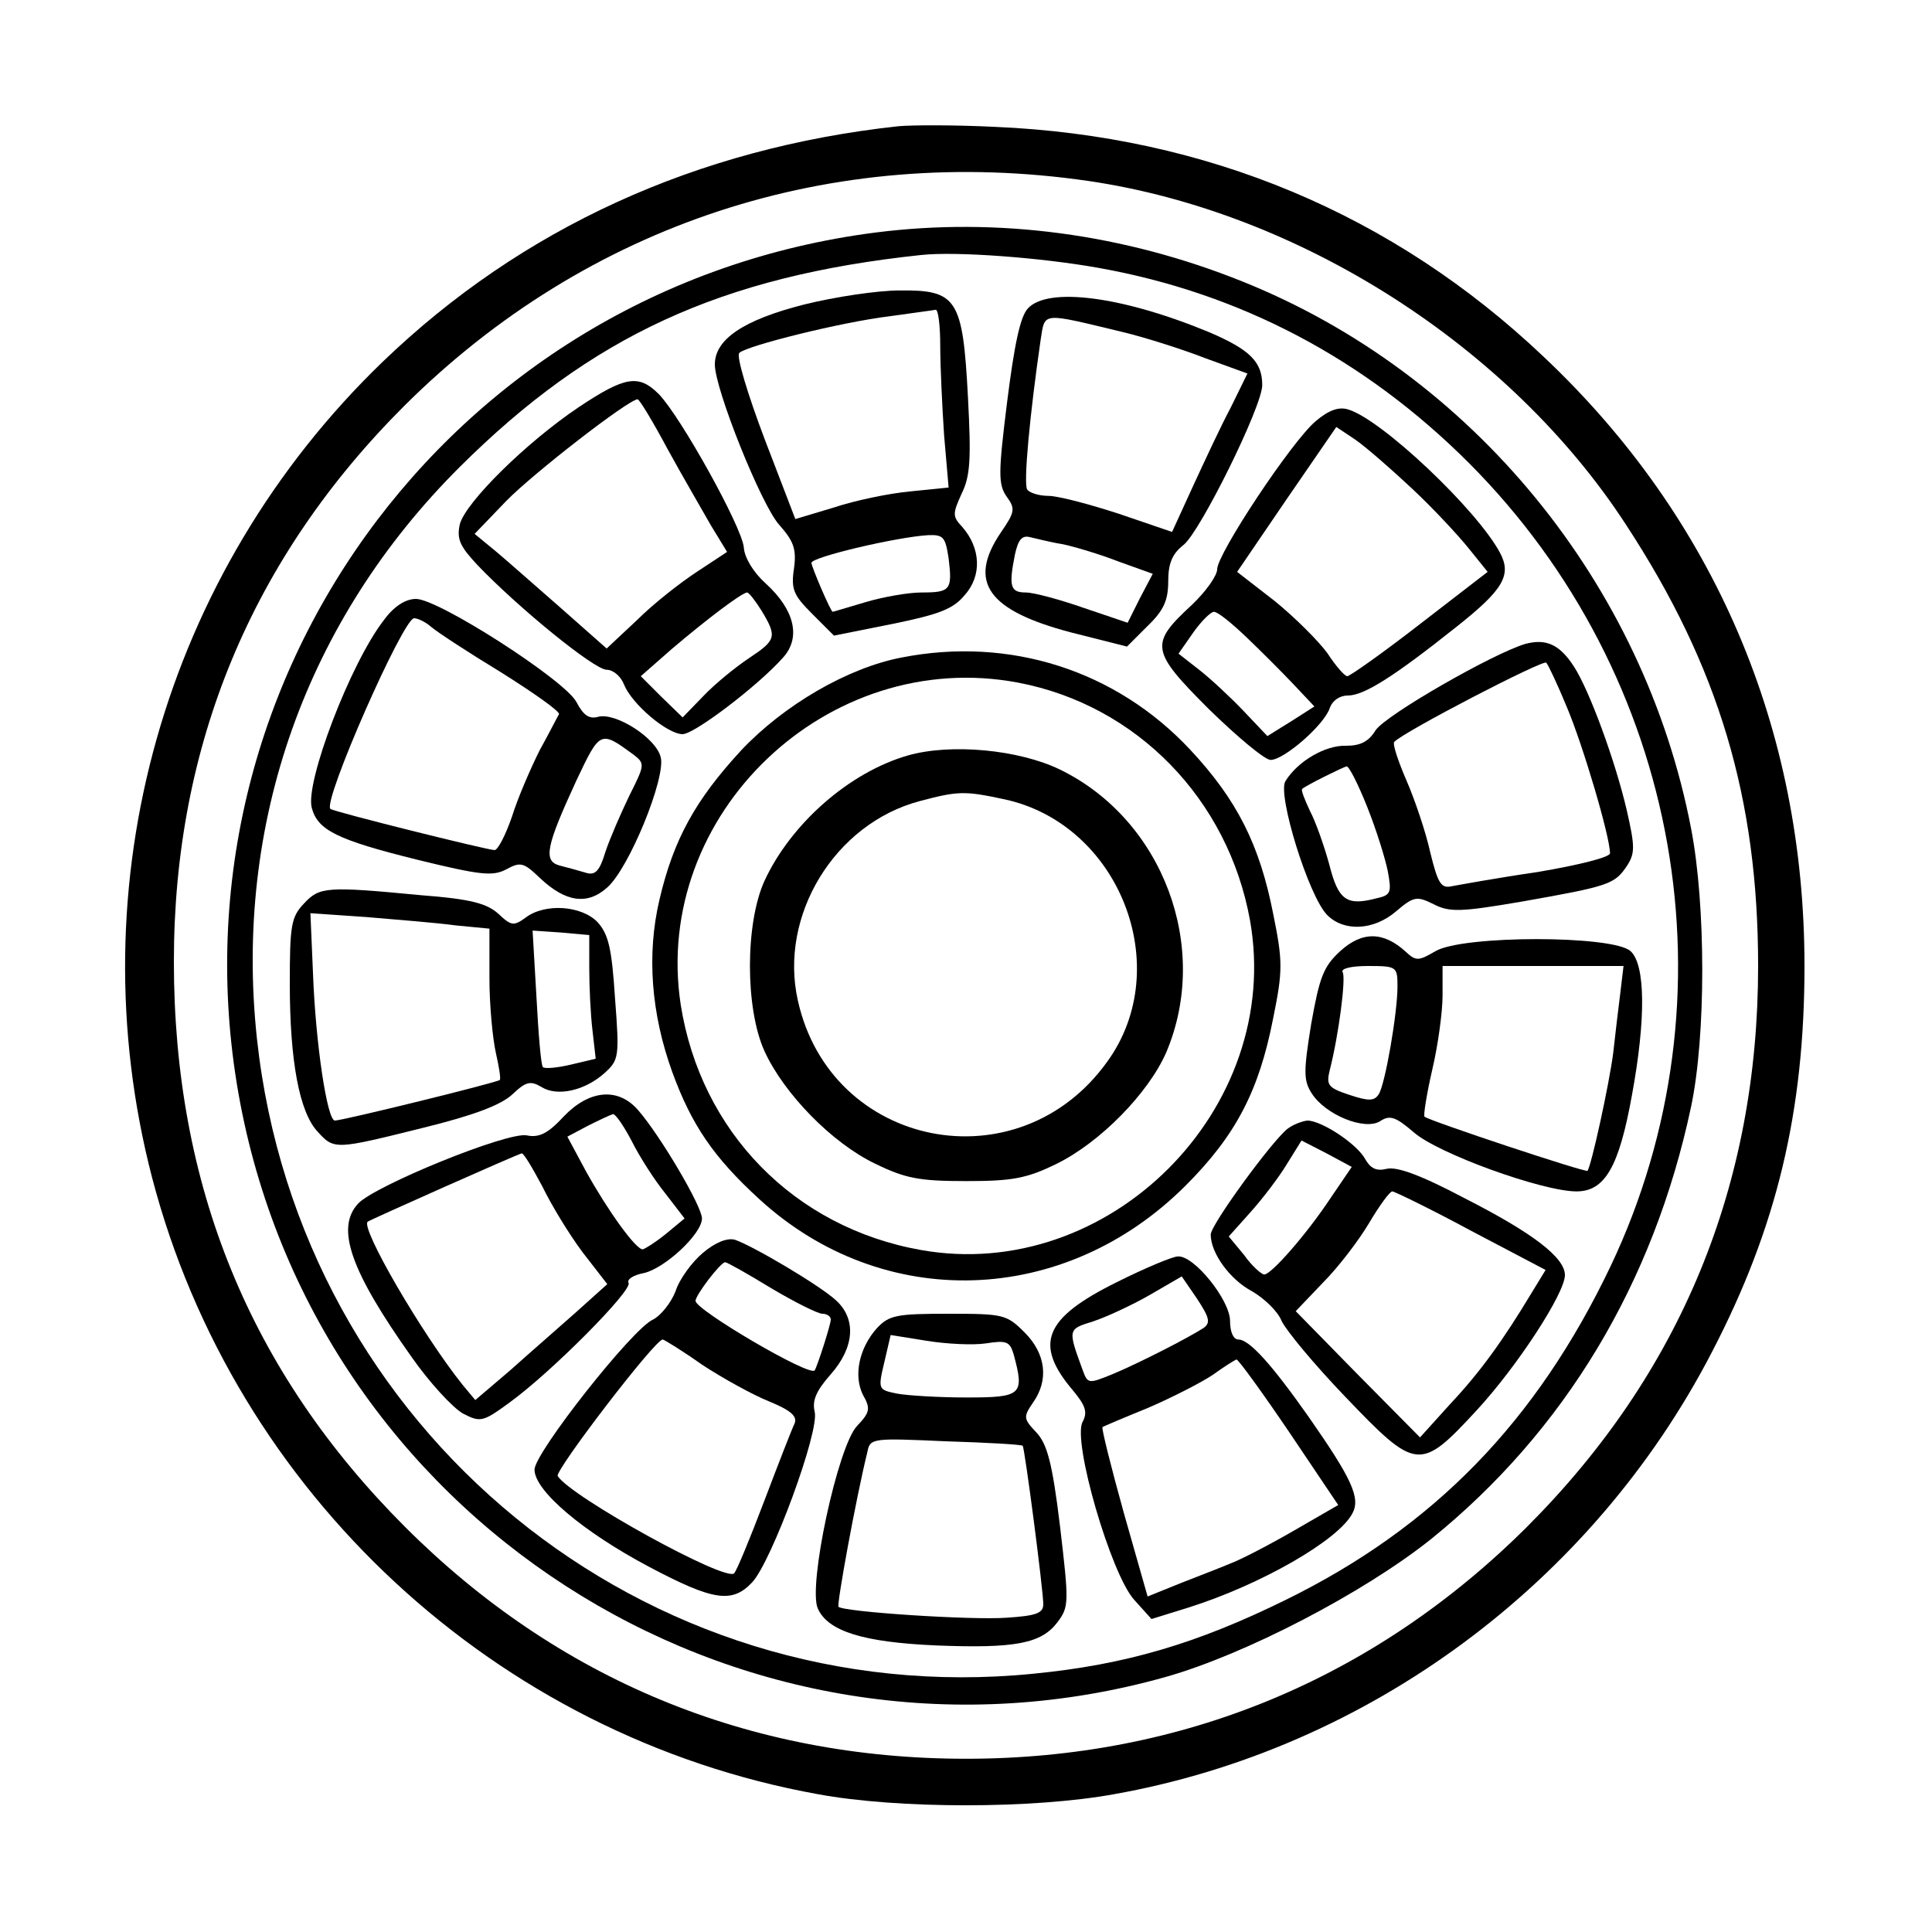 <?xml version="1.0" standalone="no"?>
<!DOCTYPE svg PUBLIC "-//W3C//DTD SVG 20010904//EN"
 "http://www.w3.org/TR/2001/REC-SVG-20010904/DTD/svg10.dtd">
<svg version="1.0" xmlns="http://www.w3.org/2000/svg"
 width="300pt" height="300pt" viewBox="0 0 300 300"
 preserveAspectRatio="xMidYMid meet">
<g transform="translate(0,300) scale(0.1,-0.1)"
fill="#000000" stroke="none">
<path d="M1395 2804 c-313 -34 -585 -158 -801 -366 -340 -328 -476 -811 -358
-1266 128 -491 535 -868 1034 -958 124 -23 334 -23 460 0 394 70 742 327 928
686 101 194 144 374 144 600 0 369 -140 696 -405 946 -234 222 -524 343 -852
357 -60 3 -128 3 -150 1z m295 -85 c328 -48 655 -257 835 -534 144 -220 205
-425 205 -685 0 -340 -120 -632 -359 -871 -237 -236 -535 -360 -871 -360 -337
0 -634 123 -871 360 -241 241 -359 530 -359 878 0 336 121 627 359 864 283
281 662 406 1061 348z"/>
<path d="M1360 2639 c-666 -85 -1117 -713 -984 -1367 133 -652 794 -1056 1434
-876 124 35 308 131 412 214 208 168 346 398 404 672 23 109 23 312 0 431 -73
381 -340 707 -697 850 -184 74 -380 100 -569 76z m346 -55 c219 -39 413 -141
575 -303 330 -331 418 -830 220 -1247 -115 -241 -274 -405 -504 -518 -138 -68
-249 -101 -393 -115 -603 -60 -1139 378 -1205 986 -36 334 76 650 315 888 204
203 405 296 716 329 54 6 187 -4 276 -20z"/>
<path d="M1248 2527 c-94 -24 -138 -54 -138 -93 0 -38 72 -218 100 -249 22
-25 27 -37 23 -67 -5 -33 -1 -42 28 -71 l34 -34 90 18 c73 15 95 23 113 45 27
30 25 73 -4 106 -15 16 -15 20 -1 51 14 28 15 55 10 151 -8 152 -17 166 -106
165 -34 0 -101 -10 -149 -22z m212 -64 c0 -32 3 -94 6 -139 l7 -81 -59 -6
c-33 -3 -86 -14 -119 -25 l-60 -18 -48 125 c-26 69 -44 128 -39 133 11 11 159
48 234 57 35 5 66 9 71 10 4 0 7 -25 7 -56z m13 -330 c6 -49 3 -53 -42 -53
-21 0 -60 -7 -87 -15 -27 -8 -50 -15 -51 -15 -3 0 -33 70 -33 76 0 9 132 40
181 43 24 1 27 -3 32 -36z"/>
<path d="M1596 2521 c-12 -13 -21 -57 -32 -144 -14 -112 -14 -129 -1 -148 14
-19 13 -24 -9 -56 -52 -77 -20 -121 109 -155 l87 -22 32 32 c25 24 32 40 32
69 0 28 6 43 24 57 26 21 122 215 122 248 0 36 -19 55 -82 82 -135 56 -251 71
-282 37z m149 -37 c33 -8 90 -26 126 -40 l66 -24 -26 -53 c-15 -28 -41 -84
-59 -123 l-32 -70 -82 28 c-46 15 -95 28 -110 28 -15 0 -30 5 -33 10 -6 9 4
116 21 233 7 43 0 42 129 11z m-95 -329 c19 -4 59 -16 87 -27 l53 -19 -20 -38
-19 -38 -68 23 c-37 13 -78 24 -90 24 -24 0 -27 9 -17 59 5 23 11 30 23 27 9
-2 32 -8 51 -11z"/>
<path d="M899 2368 c-82 -55 -176 -148 -185 -182 -5 -23 0 -34 27 -63 64 -67
182 -163 201 -163 10 0 22 -10 27 -23 12 -30 67 -77 91 -77 18 0 117 75 156
119 28 31 18 74 -27 115 -19 17 -33 40 -34 56 -3 32 -98 203 -132 238 -31 31
-52 28 -124 -20z m138 -66 c23 -42 54 -95 67 -118 l25 -41 -47 -31 c-26 -17
-68 -50 -93 -75 l-47 -44 -69 61 c-38 33 -84 74 -102 89 l-34 28 49 51 c42 43
189 157 204 158 3 0 24 -35 47 -78z m146 -251 c24 -40 22 -45 -20 -73 -21 -14
-53 -40 -71 -59 l-32 -33 -33 32 -32 32 49 43 c53 45 107 86 116 87 3 0 13
-13 23 -29z"/>
<path d="M2043 2346 c-37 -31 -153 -206 -153 -230 0 -10 -18 -35 -39 -55 -66
-61 -65 -71 26 -162 44 -43 87 -79 96 -79 21 0 84 55 92 81 4 11 15 19 28 19
25 0 71 29 169 107 72 57 86 80 67 115 -36 67 -183 206 -235 222 -15 5 -31 -1
-51 -18z m151 -106 c32 -30 71 -72 87 -92 l29 -36 -105 -81 c-58 -45 -109 -81
-113 -81 -4 0 -18 16 -31 36 -14 19 -51 56 -82 81 l-58 45 77 113 77 112 30
-20 c17 -12 56 -46 89 -77z m-259 -229 c22 -21 55 -54 73 -73 l33 -35 -36 -23
-37 -23 -37 39 c-20 21 -51 50 -69 64 l-32 25 23 33 c12 17 27 32 32 32 6 0
28 -18 50 -39z"/>
<path d="M596 2037 c-52 -67 -122 -251 -112 -291 9 -35 39 -50 164 -81 98 -24
117 -26 138 -15 22 12 27 11 52 -13 40 -38 74 -43 105 -15 34 30 91 170 83
202 -7 30 -70 70 -97 63 -14 -4 -23 2 -34 23 -18 34 -214 160 -249 160 -16 0
-34 -11 -50 -33z m73 -10 c9 -8 58 -40 109 -71 51 -32 92 -61 90 -65 -2 -3
-15 -29 -30 -56 -14 -28 -34 -74 -43 -103 -10 -29 -22 -52 -27 -52 -11 0 -252
60 -255 64 -12 12 113 296 130 296 6 0 18 -6 26 -13z m315 -199 c18 -14 17
-16 -7 -64 -13 -27 -30 -66 -37 -87 -9 -30 -16 -37 -31 -32 -10 3 -28 8 -40
11 -26 7 -21 30 26 132 37 78 37 78 89 40z"/>
<path d="M2368 2000 c-50 -15 -216 -110 -232 -134 -11 -18 -24 -24 -46 -24
-32 1 -75 -24 -94 -55 -13 -20 36 -179 65 -208 26 -26 72 -24 107 6 27 23 32
24 58 11 25 -13 43 -12 137 4 136 24 144 27 163 55 13 20 13 30 0 87 -18 77
-58 186 -82 223 -22 34 -43 44 -76 35z m65 -98 c25 -59 67 -201 67 -227 0 -6
-47 -18 -112 -29 -62 -9 -122 -20 -133 -22 -17 -4 -22 3 -34 52 -7 32 -24 82
-37 112 -13 30 -22 57 -19 60 15 16 231 128 236 123 3 -3 18 -35 32 -69z
m-310 -155 c14 -35 28 -80 32 -100 6 -33 5 -37 -18 -42 -46 -12 -59 -3 -73 53
-8 29 -21 66 -30 83 -8 17 -14 32 -12 34 7 6 64 34 69 35 4 0 18 -28 32 -63z"/>
<path d="M1400 1979 c-84 -16 -183 -74 -249 -144 -71 -77 -105 -138 -127 -232
-20 -85 -13 -177 20 -268 30 -82 64 -132 135 -197 192 -176 474 -167 662 21
78 78 114 147 136 260 15 74 15 88 0 162 -21 107 -56 177 -129 255 -115 123
-280 176 -448 143z m181 -39 c184 -35 326 -181 360 -369 52 -293 -219 -564
-511 -512 -197 35 -342 184 -373 381 -45 295 228 556 524 500z"/>
<path d="M1410 1827 c-91 -26 -182 -106 -223 -195 -30 -66 -30 -198 0 -264 30
-66 105 -143 172 -175 47 -23 69 -27 141 -27 72 0 94 4 141 27 67 33 142 109
170 173 69 163 -5 361 -165 439 -64 31 -169 41 -236 22z m149 -68 c179 -38
267 -261 160 -408 -138 -192 -429 -134 -480 95 -30 132 57 275 189 310 60 16
70 16 131 3z"/>
<path d="M472 1597 c-20 -21 -22 -34 -22 -125 0 -120 15 -199 43 -229 26 -29
28 -28 165 6 77 19 120 35 138 52 21 20 28 21 45 11 24 -15 67 -6 98 22 22 20
23 25 16 116 -5 77 -10 99 -27 118 -25 26 -82 30 -112 7 -18 -13 -22 -13 -42
6 -18 16 -42 23 -121 29 -146 14 -157 13 -181 -13z m236 -34 l52 -5 0 -77 c0
-42 5 -94 10 -116 5 -22 8 -41 6 -42 -4 -4 -244 -63 -256 -63 -12 0 -30 120
-34 229 l-4 93 87 -6 c47 -4 110 -9 139 -13z m207 -66 c0 -29 2 -72 5 -97 l5
-44 -38 -9 c-21 -5 -41 -7 -44 -4 -3 3 -7 52 -10 109 l-6 103 44 -3 44 -4 0
-51z"/>
<path d="M2081 1523 c-26 -24 -32 -40 -45 -113 -12 -74 -12 -88 1 -108 21 -33
82 -58 106 -43 15 10 24 7 52 -17 37 -33 200 -92 253 -92 44 0 66 38 86 149
22 119 21 203 -2 224 -27 25 -261 25 -303 0 -26 -15 -30 -16 -46 -1 -35 32
-68 32 -102 1z m89 -55 c0 -41 -19 -151 -29 -167 -7 -11 -16 -11 -46 -1 -33
11 -36 15 -30 39 14 55 25 142 20 151 -4 6 13 10 39 10 45 0 46 -1 46 -32z
m346 -10 c-3 -24 -8 -65 -11 -93 -6 -47 -34 -176 -40 -183 -3 -3 -244 77 -253
84 -2 1 3 34 12 73 9 38 16 90 16 115 l0 46 141 0 140 0 -5 -42z"/>
<path d="M875 1266 c-24 -26 -38 -33 -57 -29 -30 6 -236 -78 -262 -106 -35
-38 -12 -104 83 -238 28 -40 64 -79 80 -88 27 -14 31 -13 72 17 65 47 192 175
185 186 -3 5 7 12 23 15 33 7 91 61 91 85 0 19 -65 129 -99 168 -31 36 -76 32
-116 -10z m106 -38 c12 -24 35 -60 52 -81 l30 -39 -29 -24 c-16 -13 -32 -23
-36 -24 -11 0 -54 60 -88 121 l-29 54 32 17 c18 9 35 17 39 18 4 0 17 -19 29
-42z m-139 -70 c14 -29 42 -75 63 -103 l38 -49 -49 -44 c-27 -24 -73 -64 -102
-90 l-54 -46 -20 24 c-63 79 -159 244 -147 253 6 4 233 105 239 106 3 1 17
-23 32 -51z"/>
<path d="M1999 1247 c-25 -20 -119 -149 -119 -164 0 -29 30 -70 64 -88 19 -11
40 -31 46 -46 7 -15 51 -68 99 -118 110 -115 116 -116 203 -22 64 69 138 183
138 211 0 27 -49 65 -155 119 -68 36 -106 50 -122 46 -16 -4 -25 1 -33 15 -13
24 -68 60 -90 60 -8 -1 -22 -6 -31 -13z m68 -106 c-39 -59 -94 -121 -104 -120
-4 0 -19 13 -31 30 l-24 29 34 38 c18 20 44 54 56 74 l23 37 39 -20 39 -21
-32 -47z m217 -52 l116 -61 -22 -36 c-44 -73 -79 -122 -126 -172 l-47 -52 -97
98 -96 98 42 44 c24 24 56 66 72 93 16 27 32 49 36 49 3 0 59 -27 122 -61z"/>
<path d="M1092 1055 c-17 -14 -37 -41 -43 -60 -7 -18 -23 -38 -35 -44 -32 -14
-184 -207 -184 -233 0 -33 76 -97 178 -151 100 -53 129 -57 160 -24 30 32 105
235 97 265 -4 17 2 32 25 58 37 42 40 86 8 115 -25 23 -128 84 -157 94 -12 3
-30 -4 -49 -20z m105 -55 c37 -22 73 -40 80 -40 7 0 13 -4 13 -9 0 -8 -21 -73
-25 -79 -8 -10 -185 94 -185 108 0 9 39 60 46 60 3 0 35 -18 71 -40z m-107
-119 c32 -21 79 -47 104 -57 34 -14 44 -23 40 -34 -4 -8 -25 -62 -47 -120 -22
-58 -43 -109 -47 -113 -13 -14 -254 119 -274 151 -5 8 151 212 163 212 2 0 30
-17 61 -39z"/>
<path d="M1734 1009 c-113 -56 -129 -96 -68 -168 20 -24 23 -34 15 -49 -16
-30 44 -236 80 -276 l27 -30 58 18 c111 35 232 104 254 146 13 24 -1 54 -68
150 -57 81 -92 120 -109 120 -8 0 -13 12 -13 29 0 32 -56 102 -81 100 -8 0
-51 -18 -95 -40z m135 -71 c-23 -15 -101 -55 -142 -72 -37 -15 -38 -15 -46 7
-23 63 -23 63 16 75 21 7 60 25 88 41 l50 29 24 -35 c19 -29 21 -37 10 -45z
m133 -162 l76 -113 -71 -41 c-40 -23 -83 -45 -97 -50 -14 -6 -48 -19 -76 -30
l-52 -21 -37 130 c-20 72 -35 132 -33 133 1 1 34 15 71 30 37 16 82 39 100 51
18 13 34 23 37 24 3 0 40 -51 82 -113z"/>
<path d="M1362 938 c-28 -31 -37 -74 -22 -104 12 -21 11 -27 -9 -48 -30 -31
-77 -250 -61 -284 16 -35 70 -52 183 -57 124 -5 164 3 189 36 18 24 18 30 4
149 -12 99 -20 128 -37 146 -20 21 -20 24 -5 46 25 35 20 76 -13 109 -28 28
-33 29 -118 29 -80 0 -92 -2 -111 -22z m169 -24 c32 5 37 3 43 -17 17 -63 13
-67 -73 -67 -43 0 -92 3 -108 6 -29 6 -30 6 -20 48 l10 43 56 -9 c31 -5 72 -7
92 -4z m57 -159 c3 -2 32 -224 32 -246 0 -14 -11 -18 -57 -21 -55 -4 -253 9
-261 17 -3 3 27 168 45 241 4 21 9 21 121 16 64 -2 118 -5 120 -7z"/>
</g>
</svg>
